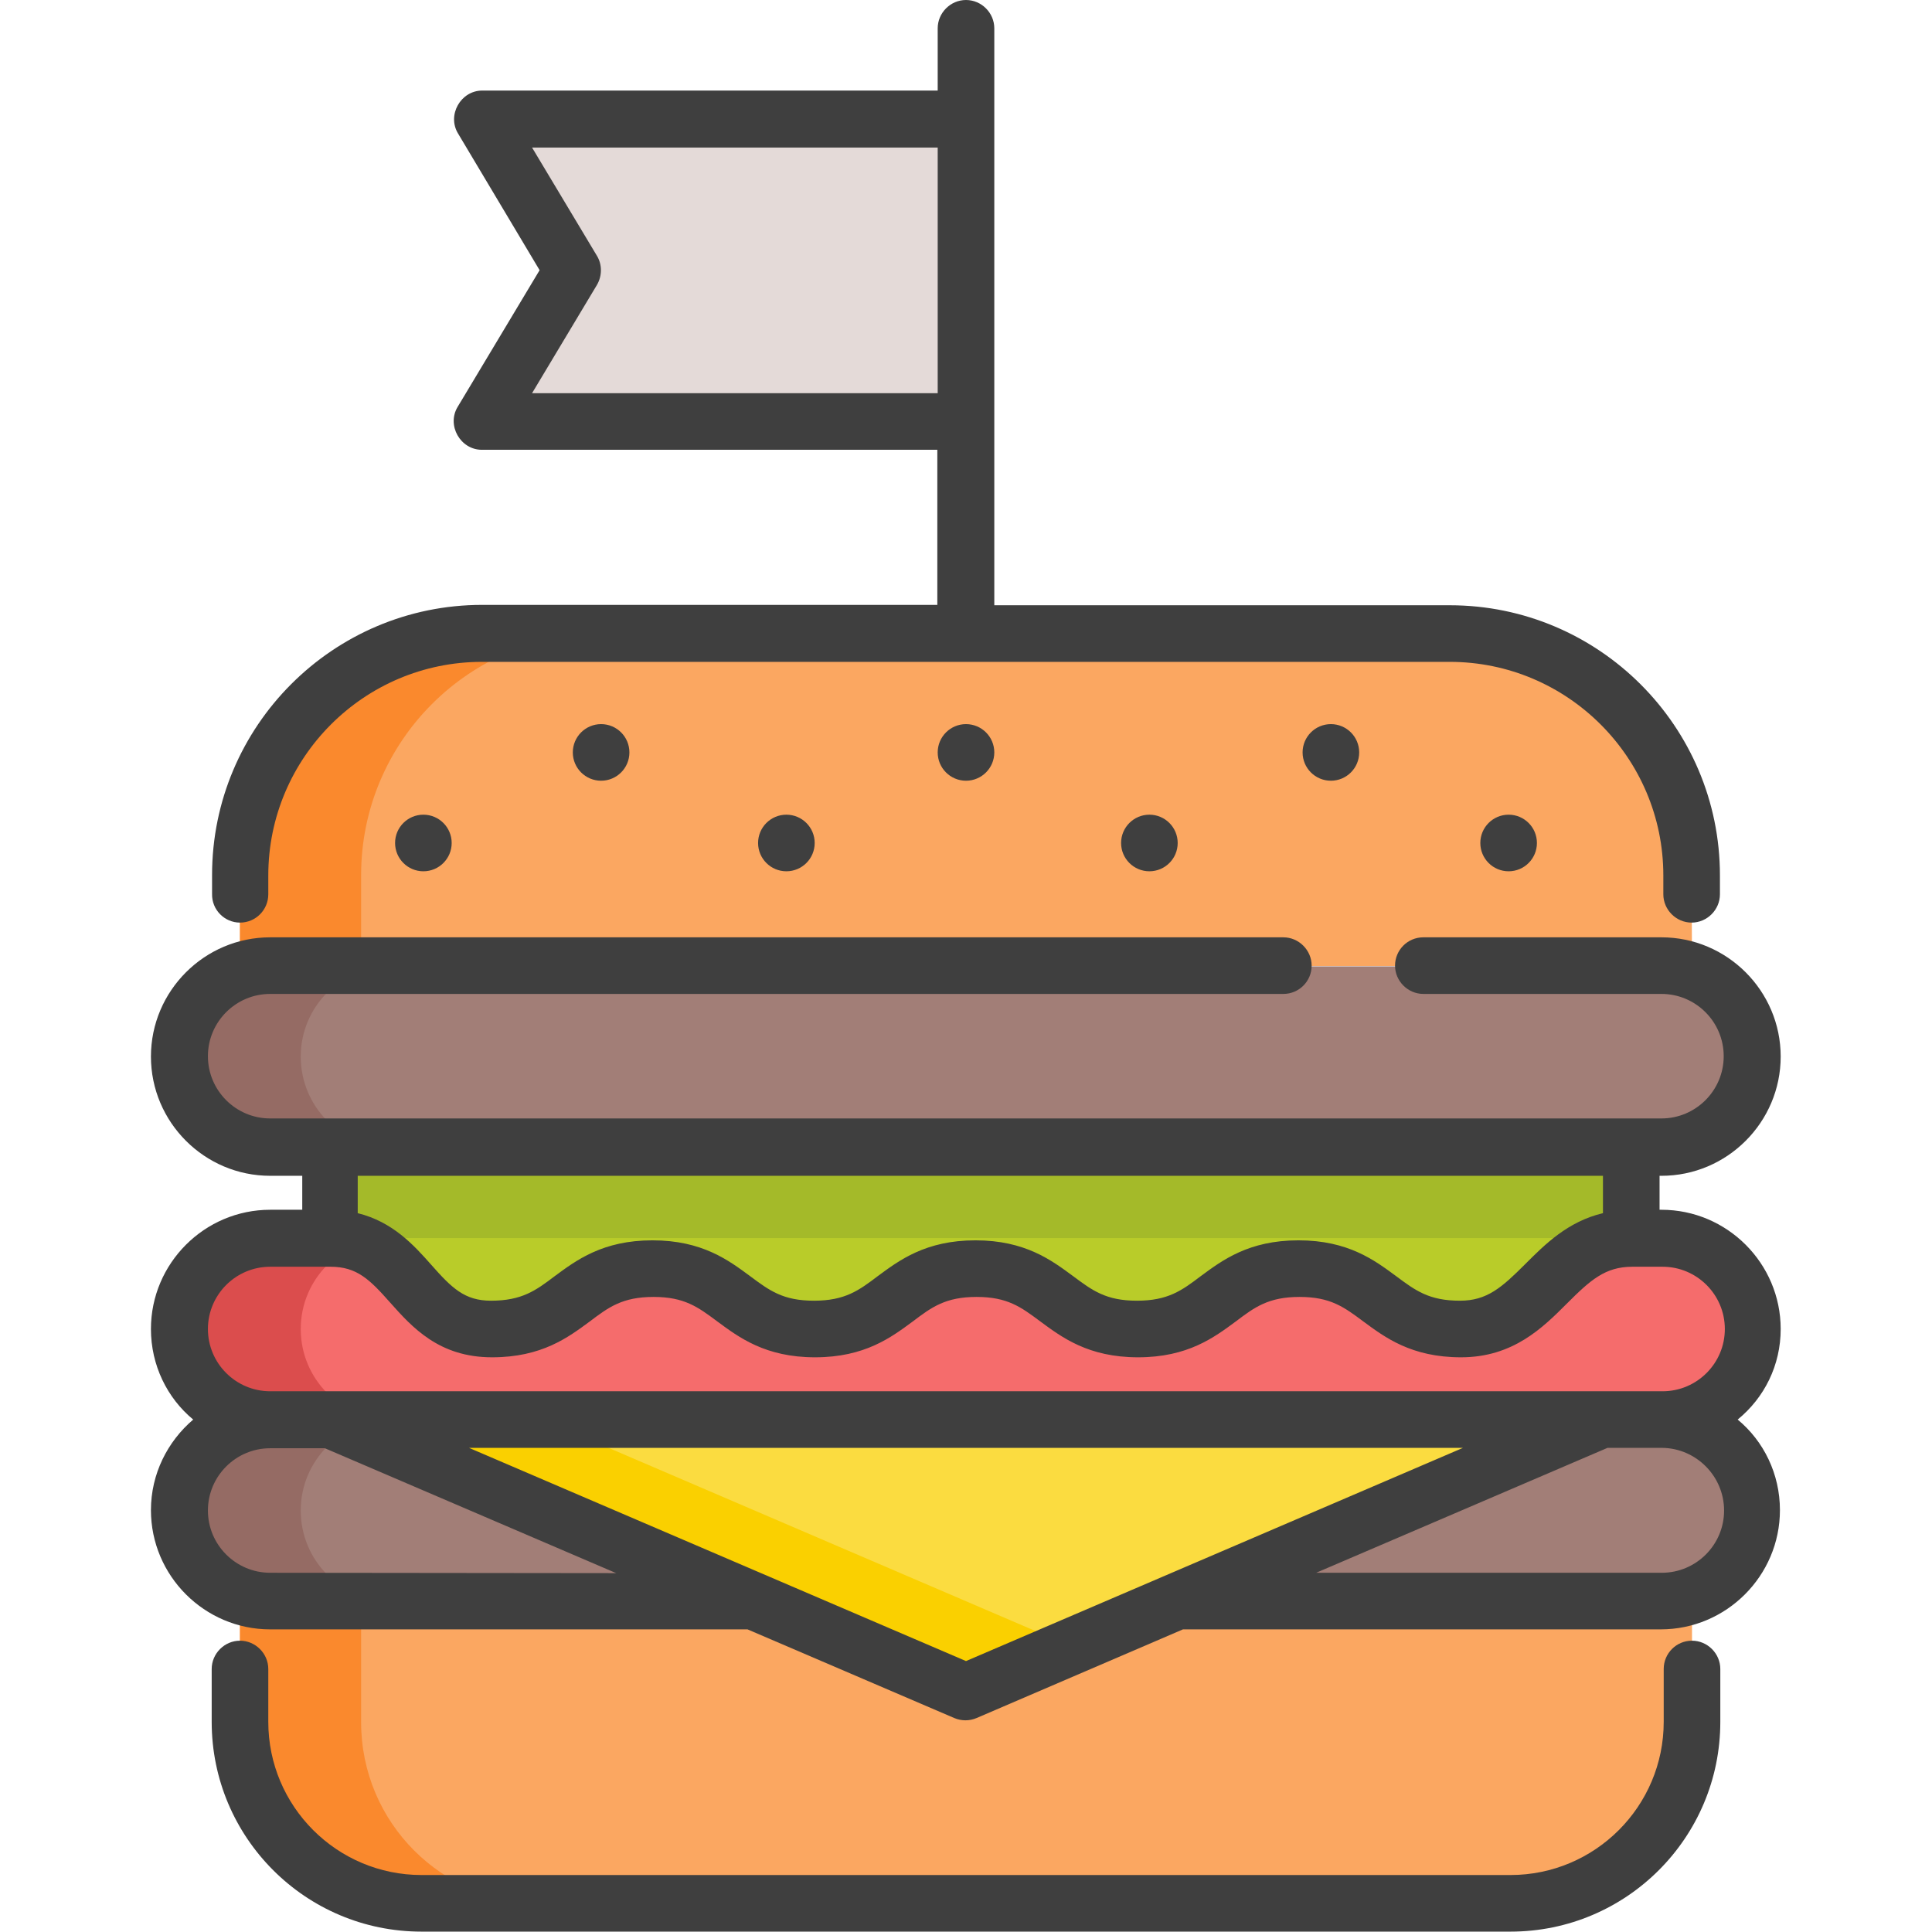 <?xml version="1.0" encoding="utf-8"?>
<!-- Generator: Adobe Illustrator 21.1.0, SVG Export Plug-In . SVG Version: 6.00 Build 0)  -->
<svg version="1.1" id="Capa_1" xmlns="http://www.w3.org/2000/svg" xmlns:xlink="http://www.w3.org/1999/xlink" x="0px" y="0px"
	 viewBox="0 0 512 512" style="enable-background:new 0 0 512 512;" xml:space="preserve">
<style type="text/css">
	.st0{fill:#FBA761;}
	.st1{fill:#FA892D;}
	.st2{fill:#F56C6C;}
	.st3{fill:#DB4D4D;}
	.st4{fill:#A27E77;}
	.st5{fill:#956B64;}
	.st6{fill:#FBDC40;}
	.st7{fill:#FAD000;}
	.st8{fill:#E4DAD8;}
	.st9{fill:#B9CC29;}
	.st10{fill:#A4BA29;}
	.st11{fill:#3F3F3F;}
</style>
<path class="st0" d="M400.3,504.5H111.7c-26.6,0-48.1-21.5-48.1-48.1v-32.1h384.8v32.1C448.4,483,426.8,504.5,400.3,504.5z"/>
<path class="st1" d="M95.7,456.4v-32.1H63.6v32.1c0,26.6,21.5,48.1,48.1,48.1h32.1C117.2,504.5,95.7,483,95.7,456.4z"/>
<path class="st0" d="M448.4,256H63.6v-24c0-35.4,28.7-64.1,64.1-64.1h256.5c35.4,0,64.1,28.7,64.1,64.1L448.4,256L448.4,256z"/>
<path class="st1" d="M159.8,167.8h-32.1c-35.4,0-64.1,28.7-64.1,64.1v24h32.1v-24C95.7,196.5,124.4,167.8,159.8,167.8z"/>
<path class="st2" d="M440.4,376.2H71.6c-13.3,0-24-10.8-24-24l0,0c0-13.3,10.8-24,24-24h368.7c13.3,0,24,10.8,24,24l0,0
	C464.4,365.5,453.6,376.2,440.4,376.2z"/>
<path class="st3" d="M79.7,352.2L79.7,352.2c0-13.3,10.8-24,24-24H71.6c-13.3,0-24,10.8-24,24l0,0c0,13.3,10.8,24,24,24h32.1
	C90.4,376.2,79.7,365.5,79.7,352.2z"/>
<path class="st4" d="M440.4,304.1H71.6c-13.3,0-24-10.8-24-24l0,0c0-13.3,10.8-24,24-24h368.7c13.3,0,24,10.8,24,24l0,0
	C464.4,293.3,453.6,304.1,440.4,304.1z"/>
<path class="st5" d="M79.7,280L79.7,280c0-13.3,10.8-24,24-24H71.6c-13.3,0-24,10.8-24,24l0,0c0,13.3,10.8,24,24,24h32.1
	C90.4,304.1,79.7,293.3,79.7,280z"/>
<path class="st4" d="M440.4,424.3H71.6c-13.3,0-24-10.8-24-24l0,0c0-13.3,10.8-24,24-24h368.7c13.3,0,24,10.8,24,24l0,0
	C464.4,413.6,453.6,424.3,440.4,424.3z"/>
<path class="st5" d="M79.7,400.3L79.7,400.3c0-13.3,10.8-24,24-24H71.6c-13.3,0-24,10.8-24,24l0,0c0,13.3,10.8,24,24,24h32.1
	C90.4,424.3,79.7,413.6,79.7,400.3z"/>
<polygon class="st6" points="256,448.4 424.3,376.2 87.7,376.2 "/>
<polygon class="st7" points="143.8,376.2 87.7,376.2 256,448.4 284.1,436.4 "/>
<polygon class="st8" points="256,31.6 127.8,31.6 151.8,71.6 127.8,111.7 256,111.7 "/>
<path class="st9" d="M87.7,304.1v24c21.4,0,21.4,24,42.8,24c21.4,0,21.4-16,42.7-16s21.4,16,42.7,16c21.4,0,21.4-16,42.8-16
	s21.4,16,42.8,16c21.4,0,21.4-16,42.7-16c21.4,0,21.4,16,42.7,16s24-24,45.4-24v-24H87.7z"/>
<rect x="87.7" y="304.1" class="st10" width="344.7" height="24"/>
<path class="st11" d="M448.4,434.8c-4.2,0-7.5,3.4-7.5,7.5v14c0,22.4-18.2,40.6-40.6,40.6H111.7c-22.4,0-40.6-18.2-40.6-40.6v-14
	c0-4.1-3.4-7.5-7.5-7.5s-7.5,3.4-7.5,7.5v14c0,30.7,24.9,55.6,55.6,55.6h288.6c30.7,0,55.6-24.9,55.6-55.6v-14
	C455.9,438.2,452.5,434.8,448.4,434.8z"/>
<path class="st11" d="M63.6,244.5c4.2,0,7.5-3.4,7.5-7.5v-5c0-31.2,25.4-56.6,56.6-56.6h256.5c31.2,0,56.6,25.4,56.6,56.6v5
	c0,4.1,3.4,7.5,7.5,7.5s7.5-3.4,7.5-7.5v-5c0-39.5-32.1-71.6-71.6-71.6H263.5V7.5c0-4.1-3.4-7.5-7.5-7.5s-7.5,3.4-7.5,7.5V24H127.8
	c-5.7,0-9.4,6.5-6.4,11.4L143,71.6l-21.7,36.2c-3,4.9,0.7,11.4,6.4,11.4h120.7v41.1H127.8c-39.5,0-71.6,32.1-71.6,71.6v5
	C56.1,241.1,59.5,244.5,63.6,244.5z M141,104.2l17.2-28.7c1.4-2.4,1.4-5.4,0-7.7L141,39.1h107.5v65.1H141z"/>
<path class="st11" d="M471.9,352.2c0-17.4-14.2-31.6-31.6-31.6h-0.5v-9h0.5c17.4,0,31.6-14.2,31.6-31.6s-14.2-31.6-31.6-31.6h-63.1
	c-4.2,0-7.5,3.4-7.5,7.5s3.4,7.5,7.5,7.5h63.1c9.1,0,16.5,7.4,16.5,16.5s-7.4,16.5-16.5,16.5H71.6c-9.1,0-16.5-7.4-16.5-16.5
	s7.4-16.5,16.5-16.5h268.5c4.2,0,7.5-3.4,7.5-7.5c0-4.1-3.4-7.5-7.5-7.5H71.6c-17.4,0-31.6,14.2-31.6,31.6s14.2,31.6,31.6,31.6h8.5
	v9h-8.5c-17.4,0-31.6,14.2-31.6,31.6c0,9.6,4.3,18.3,11.2,24c-6.8,5.8-11.2,14.4-11.2,24c0,17.4,14.2,31.6,31.6,31.6h125.7
	c0.3,0,0.6,0,0.8,0l54.8,23.5c1.9,0.8,4,0.8,5.9,0l54.7-23.5c0.1,0,0.3,0,0.4,0h126.2c17.4,0,31.6-14.2,31.6-31.6
	c0-9.6-4.3-18.3-11.2-24C467.6,370.4,471.9,361.8,471.9,352.2z M424.8,311.6v9.9c-9.3,2.2-15.4,8.3-20.5,13.4
	c-6.3,6.3-10.2,9.8-17.4,9.8c-8.2,0-11.8-2.7-16.9-6.5c-5.7-4.2-12.7-9.5-25.9-9.5c-13.2,0-20.2,5.3-25.9,9.5
	c-5,3.8-8.7,6.5-16.9,6.5c-8.2,0-11.8-2.7-16.9-6.5c-5.7-4.2-12.7-9.5-25.9-9.5s-20.2,5.3-25.9,9.5c-5,3.8-8.7,6.5-16.9,6.5
	c-8.2,0-11.8-2.7-16.9-6.5c-5.7-4.2-12.7-9.5-25.9-9.5s-20.2,5.3-25.9,9.5c-5,3.8-8.7,6.5-16.9,6.5c-7,0-10.4-3.4-15.8-9.5
	c-4.6-5.2-10.2-11.4-19.5-13.7v-9.9L424.8,311.6L424.8,311.6z M71.6,416.8c-9.1,0-16.5-7.4-16.5-16.5s7.4-16.5,16.5-16.5h14.5
	l77.2,33.1L71.6,416.8L71.6,416.8z M256,440.2l-131.7-56.5h263.4L256,440.2z M456.9,400.3c0,9.1-7.4,16.5-16.5,16.5h-91.6l77.2-33.1
	h14.5C449.5,383.8,456.9,391.2,456.9,400.3z M71.6,368.7c-9.1,0-16.5-7.4-16.5-16.5s7.4-16.5,16.5-16.5h16c7,0,10.4,3.4,15.8,9.5
	c5.8,6.5,12.9,14.5,27,14.5c13.2,0,20.2-5.3,25.9-9.5c5-3.8,8.7-6.5,16.9-6.5s11.8,2.7,16.9,6.5c5.7,4.2,12.7,9.5,25.9,9.5
	c13.2,0,20.2-5.3,25.9-9.5c5-3.8,8.7-6.5,16.9-6.5c8.2,0,11.8,2.7,16.9,6.5c5.7,4.2,12.7,9.5,25.9,9.5c13.2,0,20.2-5.3,25.9-9.5
	c5-3.8,8.7-6.5,16.9-6.5c8.2,0,11.8,2.7,16.9,6.5c5.7,4.2,12.7,9.5,25.9,9.5c13.8,0,21.7-7.9,28-14.2c6.3-6.3,10.2-9.8,17.4-9.8
	c0.2,0,0.3,0,0.5,0c0.2,0,0.3,0,0.5,0h7c9.1,0,16.5,7.4,16.5,16.5s-7.4,16.5-16.5,16.5H71.6z"/>
<circle class="st11" cx="256" cy="199.4" r="7.5"/>
<circle class="st11" cx="304.6" cy="223.4" r="7.5"/>
<circle class="st11" cx="399.8" cy="223.4" r="7.5"/>
<circle class="st11" cx="112.2" cy="223.4" r="7.5"/>
<circle class="st11" cx="208.4" cy="223.4" r="7.5"/>
<circle class="st11" cx="352.7" cy="199.4" r="7.5"/>
<circle class="st11" cx="159.3" cy="199.4" r="7.5"/>
</svg>
